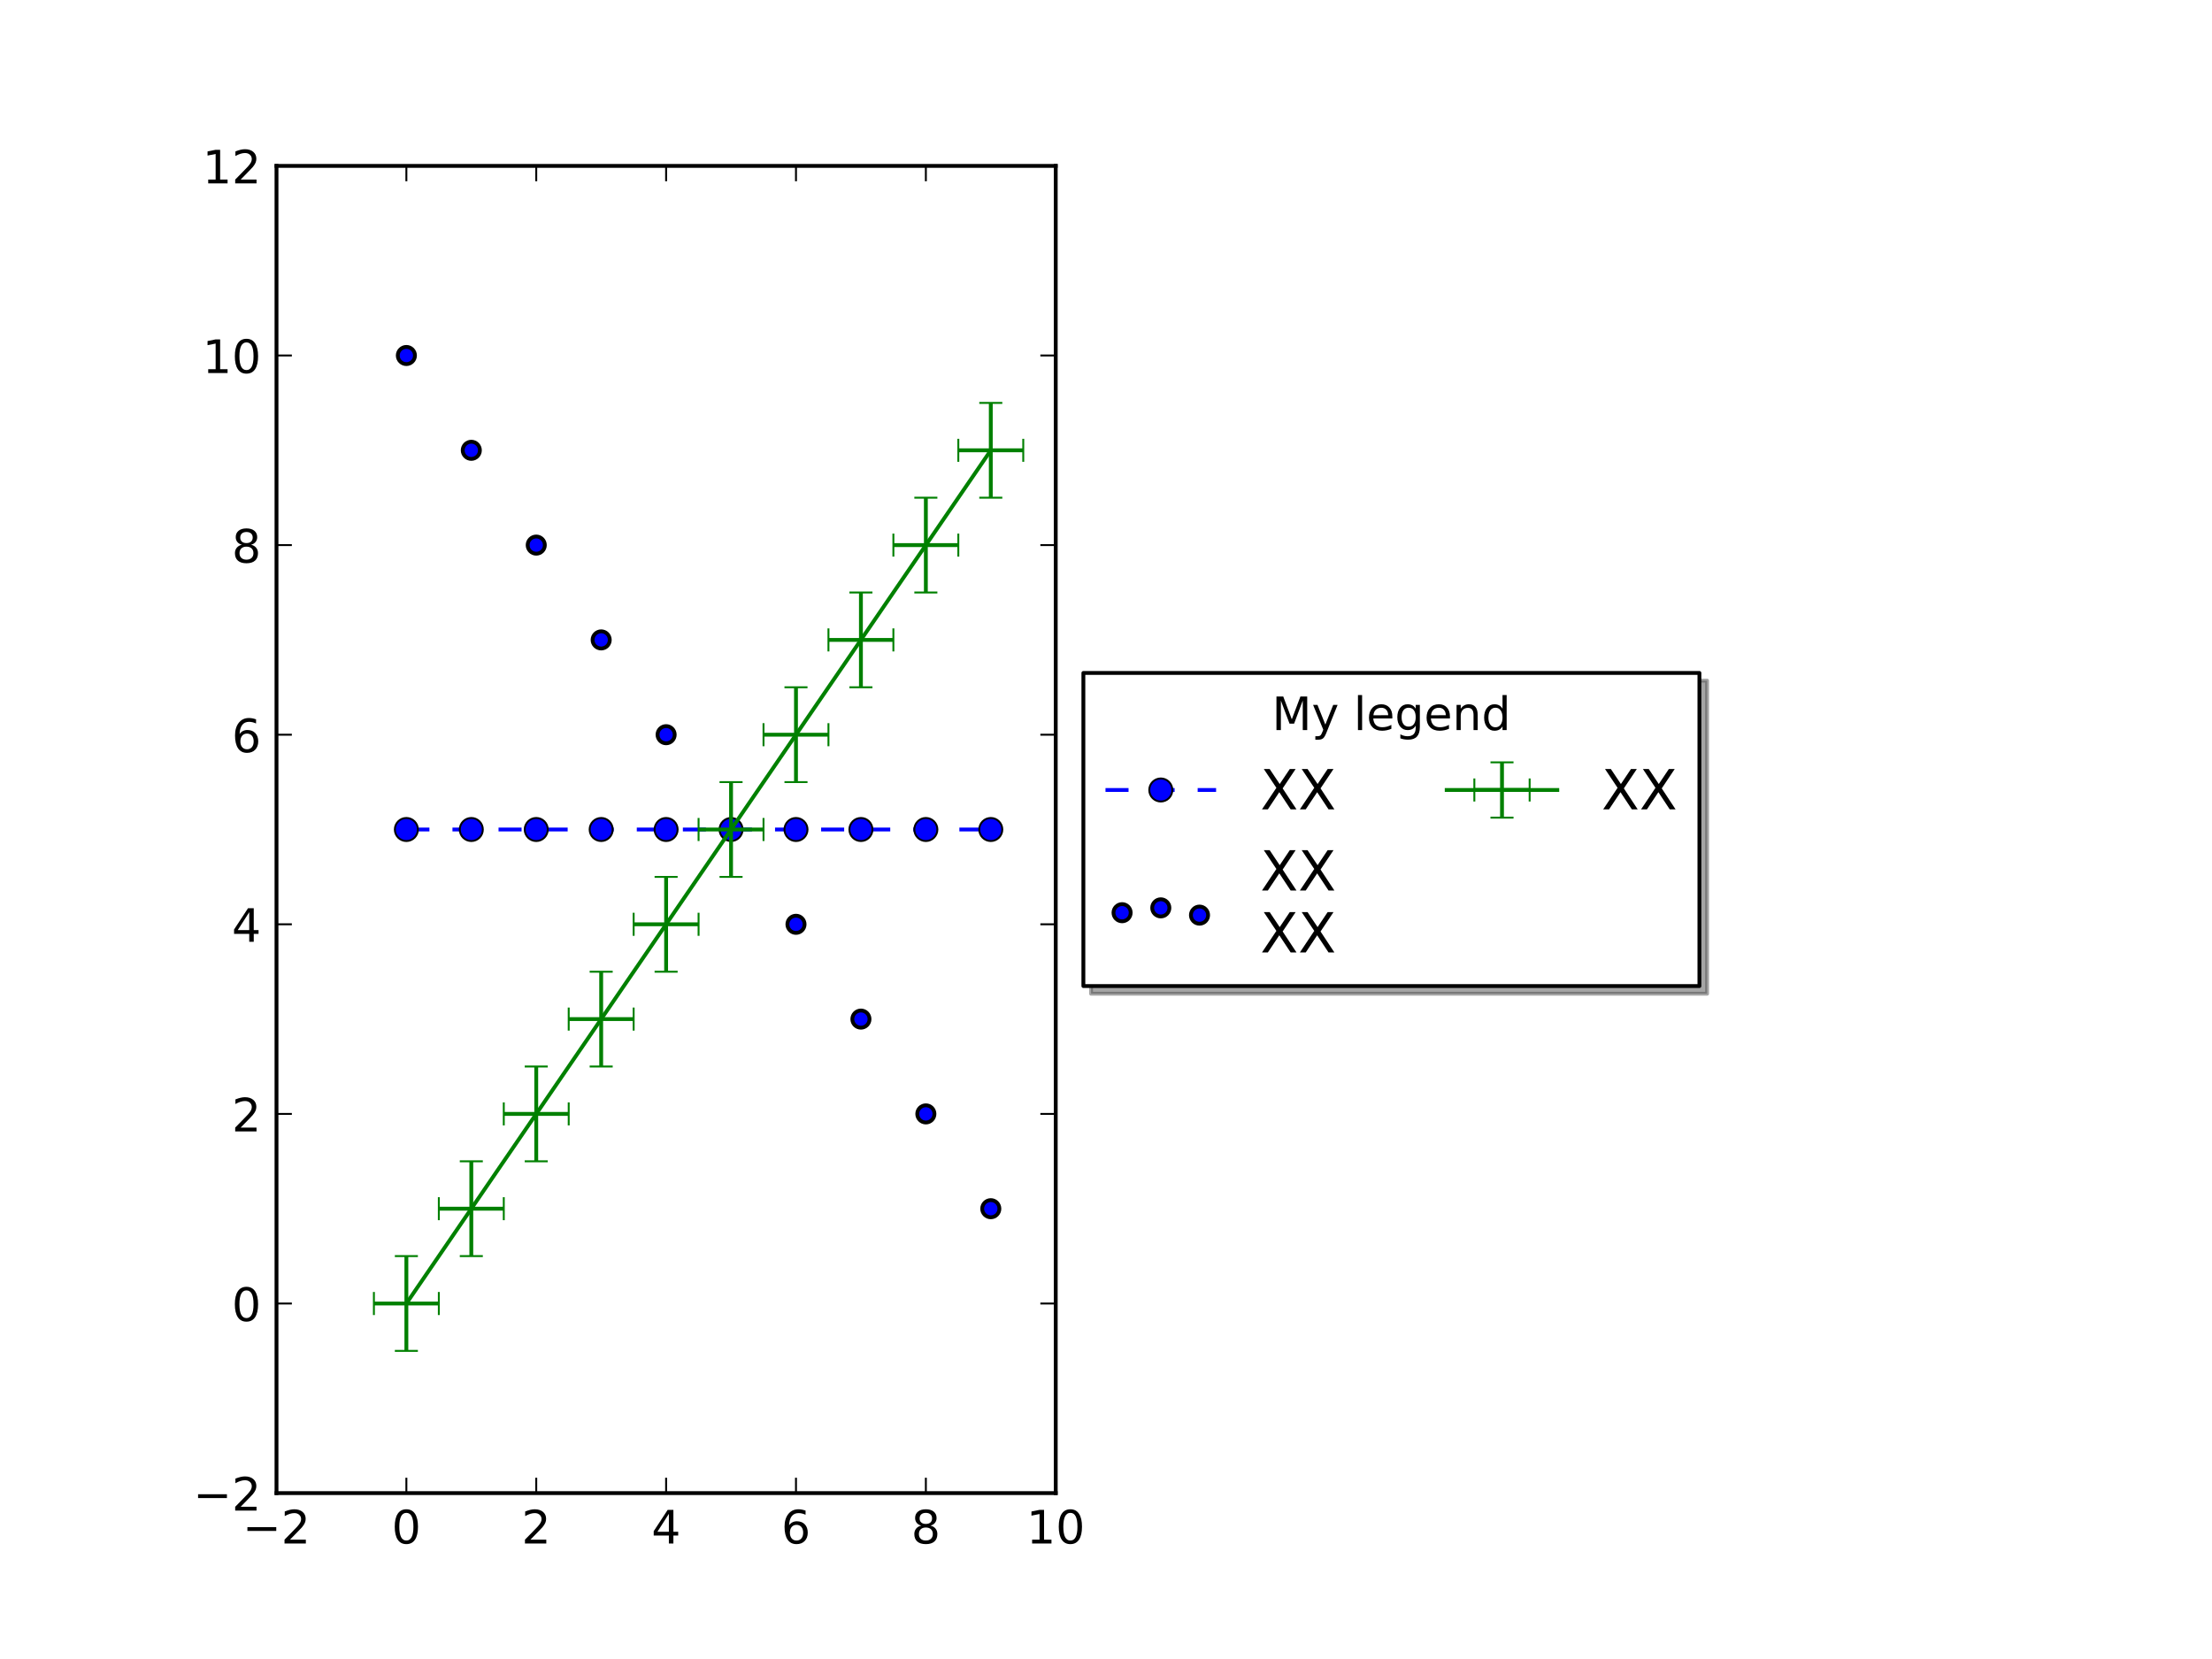 <?xml version="1.0" encoding="utf-8" standalone="no"?>
<!DOCTYPE svg PUBLIC "-//W3C//DTD SVG 1.1//EN"
  "http://www.w3.org/Graphics/SVG/1.1/DTD/svg11.dtd">
<!-- Created with matplotlib (https://matplotlib.org/) -->
<svg height="432pt" version="1.1" viewBox="0 0 576 432" width="576pt" xmlns="http://www.w3.org/2000/svg" xmlns:xlink="http://www.w3.org/1999/xlink">
 <defs>
  <style type="text/css">
*{stroke-linecap:butt;stroke-linejoin:round;}
  </style>
 </defs>
 <g id="figure_1">
  <g id="patch_1">
   <path d="M 0 432 
L 576 432 
L 576 0 
L 0 0 
z
" style="fill:#ffffff;"/>
  </g>
  <g id="axes_1">
   <g id="patch_2">
    <path d="M 72 388.8 
L 274.909 388.8 
L 274.909 43.2 
L 72 43.2 
z
" style="fill:#ffffff;"/>
   </g>
   <g id="PathCollection_1">
    <defs>
     <path d="M 0 2.236 
C 0.593 2.236 1.162 2 1.581 1.581 
C 2 1.162 2.236 0.593 2.236 0 
C 2.236 -0.593 2 -1.162 1.581 -1.581 
C 1.162 -2 0.593 -2.236 0 -2.236 
C -0.593 -2.236 -1.162 -2 -1.581 -1.581 
C -2 -1.162 -2.236 -0.593 -2.236 0 
C -2.236 0.593 -2 1.162 -1.581 1.581 
C -1.162 2 -0.593 2.236 0 2.236 
z
" id="m55f30c0a34" style="stroke:#000000;"/>
    </defs>
    <g clip-path="url(#p0b51b03837)">
     <use style="fill:#0000ff;stroke:#000000;" x="105.818" xlink:href="#m55f30c0a34" y="92.571"/>
     <use style="fill:#0000ff;stroke:#000000;" x="122.727" xlink:href="#m55f30c0a34" y="117.257"/>
     <use style="fill:#0000ff;stroke:#000000;" x="139.636" xlink:href="#m55f30c0a34" y="141.943"/>
     <use style="fill:#0000ff;stroke:#000000;" x="156.545" xlink:href="#m55f30c0a34" y="166.629"/>
     <use style="fill:#0000ff;stroke:#000000;" x="173.455" xlink:href="#m55f30c0a34" y="191.314"/>
     <use style="fill:#0000ff;stroke:#000000;" x="190.364" xlink:href="#m55f30c0a34" y="216"/>
     <use style="fill:#0000ff;stroke:#000000;" x="207.273" xlink:href="#m55f30c0a34" y="240.686"/>
     <use style="fill:#0000ff;stroke:#000000;" x="224.182" xlink:href="#m55f30c0a34" y="265.371"/>
     <use style="fill:#0000ff;stroke:#000000;" x="241.091" xlink:href="#m55f30c0a34" y="290.057"/>
     <use style="fill:#0000ff;stroke:#000000;" x="258" xlink:href="#m55f30c0a34" y="314.743"/>
    </g>
   </g>
   <g id="line2d_1">
    <path clip-path="url(#p0b51b03837)" d="M 105.818 216 
L 122.727 216 
L 139.636 216 
L 156.545 216 
L 173.455 216 
L 190.364 216 
L 207.273 216 
L 224.182 216 
L 241.091 216 
L 258 216 
" style="fill:none;stroke:#0000ff;stroke-dasharray:6,6;stroke-dashoffset:0;"/>
    <defs>
     <path d="M 0 3 
C 0.796 3 1.559 2.684 2.121 2.121 
C 2.684 1.559 3 0.796 3 0 
C 3 -0.796 2.684 -1.559 2.121 -2.121 
C 1.559 -2.684 0.796 -3 0 -3 
C -0.796 -3 -1.559 -2.684 -2.121 -2.121 
C -2.684 -1.559 -3 -0.796 -3 0 
C -3 0.796 -2.684 1.559 -2.121 2.121 
C -1.559 2.684 -0.796 3 0 3 
z
" id="mbb289507d7" style="stroke:#000000;stroke-width:0.5;"/>
    </defs>
    <g clip-path="url(#p0b51b03837)">
     <use style="fill:#0000ff;stroke:#000000;stroke-width:0.5;" x="105.818" xlink:href="#mbb289507d7" y="216"/>
     <use style="fill:#0000ff;stroke:#000000;stroke-width:0.5;" x="122.727" xlink:href="#mbb289507d7" y="216"/>
     <use style="fill:#0000ff;stroke:#000000;stroke-width:0.5;" x="139.636" xlink:href="#mbb289507d7" y="216"/>
     <use style="fill:#0000ff;stroke:#000000;stroke-width:0.5;" x="156.545" xlink:href="#mbb289507d7" y="216"/>
     <use style="fill:#0000ff;stroke:#000000;stroke-width:0.5;" x="173.455" xlink:href="#mbb289507d7" y="216"/>
     <use style="fill:#0000ff;stroke:#000000;stroke-width:0.5;" x="190.364" xlink:href="#mbb289507d7" y="216"/>
     <use style="fill:#0000ff;stroke:#000000;stroke-width:0.5;" x="207.273" xlink:href="#mbb289507d7" y="216"/>
     <use style="fill:#0000ff;stroke:#000000;stroke-width:0.5;" x="224.182" xlink:href="#mbb289507d7" y="216"/>
     <use style="fill:#0000ff;stroke:#000000;stroke-width:0.5;" x="241.091" xlink:href="#mbb289507d7" y="216"/>
     <use style="fill:#0000ff;stroke:#000000;stroke-width:0.5;" x="258" xlink:href="#mbb289507d7" y="216"/>
    </g>
   </g>
   <g id="line2d_2">
    <path clip-path="url(#p0b51b03837)" d="M 97.364 339.429 
L 114.273 339.429 
" style="fill:none;stroke:#008000;"/>
   </g>
   <g id="line2d_3">
    <path clip-path="url(#p0b51b03837)" d="M 114.273 314.743 
L 131.182 314.743 
" style="fill:none;stroke:#008000;"/>
   </g>
   <g id="line2d_4">
    <path clip-path="url(#p0b51b03837)" d="M 131.182 290.057 
L 148.091 290.057 
" style="fill:none;stroke:#008000;"/>
   </g>
   <g id="line2d_5">
    <path clip-path="url(#p0b51b03837)" d="M 148.091 265.371 
L 165 265.371 
" style="fill:none;stroke:#008000;"/>
   </g>
   <g id="line2d_6">
    <path clip-path="url(#p0b51b03837)" d="M 165 240.686 
L 181.909 240.686 
" style="fill:none;stroke:#008000;"/>
   </g>
   <g id="line2d_7">
    <path clip-path="url(#p0b51b03837)" d="M 181.909 216 
L 198.818 216 
" style="fill:none;stroke:#008000;"/>
   </g>
   <g id="line2d_8">
    <path clip-path="url(#p0b51b03837)" d="M 198.818 191.314 
L 215.727 191.314 
" style="fill:none;stroke:#008000;"/>
   </g>
   <g id="line2d_9">
    <path clip-path="url(#p0b51b03837)" d="M 215.727 166.629 
L 232.636 166.629 
" style="fill:none;stroke:#008000;"/>
   </g>
   <g id="line2d_10">
    <path clip-path="url(#p0b51b03837)" d="M 232.636 141.943 
L 249.545 141.943 
" style="fill:none;stroke:#008000;"/>
   </g>
   <g id="line2d_11">
    <path clip-path="url(#p0b51b03837)" d="M 249.545 117.257 
L 266.455 117.257 
" style="fill:none;stroke:#008000;"/>
   </g>
   <g id="line2d_12">
    <path clip-path="url(#p0b51b03837)" d="M 105.818 351.771 
L 105.818 327.086 
" style="fill:none;stroke:#008000;"/>
   </g>
   <g id="line2d_13">
    <path clip-path="url(#p0b51b03837)" d="M 122.727 327.086 
L 122.727 302.4 
" style="fill:none;stroke:#008000;"/>
   </g>
   <g id="line2d_14">
    <path clip-path="url(#p0b51b03837)" d="M 139.636 302.4 
L 139.636 277.714 
" style="fill:none;stroke:#008000;"/>
   </g>
   <g id="line2d_15">
    <path clip-path="url(#p0b51b03837)" d="M 156.545 277.714 
L 156.545 253.029 
" style="fill:none;stroke:#008000;"/>
   </g>
   <g id="line2d_16">
    <path clip-path="url(#p0b51b03837)" d="M 173.455 253.029 
L 173.455 228.343 
" style="fill:none;stroke:#008000;"/>
   </g>
   <g id="line2d_17">
    <path clip-path="url(#p0b51b03837)" d="M 190.364 228.343 
L 190.364 203.657 
" style="fill:none;stroke:#008000;"/>
   </g>
   <g id="line2d_18">
    <path clip-path="url(#p0b51b03837)" d="M 207.273 203.657 
L 207.273 178.971 
" style="fill:none;stroke:#008000;"/>
   </g>
   <g id="line2d_19">
    <path clip-path="url(#p0b51b03837)" d="M 224.182 178.971 
L 224.182 154.286 
" style="fill:none;stroke:#008000;"/>
   </g>
   <g id="line2d_20">
    <path clip-path="url(#p0b51b03837)" d="M 241.091 154.286 
L 241.091 129.6 
" style="fill:none;stroke:#008000;"/>
   </g>
   <g id="line2d_21">
    <path clip-path="url(#p0b51b03837)" d="M 258 129.6 
L 258 104.914 
" style="fill:none;stroke:#008000;"/>
   </g>
   <g id="line2d_22">
    <defs>
     <path d="M 0 3 
L 0 -3 
" id="m2dbe81a419" style="stroke:#008000;stroke-width:0.5;"/>
    </defs>
    <g clip-path="url(#p0b51b03837)">
     <use style="fill:#008000;stroke:#008000;stroke-width:0.5;" x="97.364" xlink:href="#m2dbe81a419" y="339.429"/>
     <use style="fill:#008000;stroke:#008000;stroke-width:0.5;" x="114.273" xlink:href="#m2dbe81a419" y="314.743"/>
     <use style="fill:#008000;stroke:#008000;stroke-width:0.5;" x="131.182" xlink:href="#m2dbe81a419" y="290.057"/>
     <use style="fill:#008000;stroke:#008000;stroke-width:0.5;" x="148.091" xlink:href="#m2dbe81a419" y="265.371"/>
     <use style="fill:#008000;stroke:#008000;stroke-width:0.5;" x="165" xlink:href="#m2dbe81a419" y="240.686"/>
     <use style="fill:#008000;stroke:#008000;stroke-width:0.5;" x="181.909" xlink:href="#m2dbe81a419" y="216"/>
     <use style="fill:#008000;stroke:#008000;stroke-width:0.5;" x="198.818" xlink:href="#m2dbe81a419" y="191.314"/>
     <use style="fill:#008000;stroke:#008000;stroke-width:0.5;" x="215.727" xlink:href="#m2dbe81a419" y="166.629"/>
     <use style="fill:#008000;stroke:#008000;stroke-width:0.5;" x="232.636" xlink:href="#m2dbe81a419" y="141.943"/>
     <use style="fill:#008000;stroke:#008000;stroke-width:0.5;" x="249.545" xlink:href="#m2dbe81a419" y="117.257"/>
    </g>
   </g>
   <g id="line2d_23">
    <g clip-path="url(#p0b51b03837)">
     <use style="fill:#008000;stroke:#008000;stroke-width:0.5;" x="114.273" xlink:href="#m2dbe81a419" y="339.429"/>
     <use style="fill:#008000;stroke:#008000;stroke-width:0.5;" x="131.182" xlink:href="#m2dbe81a419" y="314.743"/>
     <use style="fill:#008000;stroke:#008000;stroke-width:0.5;" x="148.091" xlink:href="#m2dbe81a419" y="290.057"/>
     <use style="fill:#008000;stroke:#008000;stroke-width:0.5;" x="165" xlink:href="#m2dbe81a419" y="265.371"/>
     <use style="fill:#008000;stroke:#008000;stroke-width:0.5;" x="181.909" xlink:href="#m2dbe81a419" y="240.686"/>
     <use style="fill:#008000;stroke:#008000;stroke-width:0.5;" x="198.818" xlink:href="#m2dbe81a419" y="216"/>
     <use style="fill:#008000;stroke:#008000;stroke-width:0.5;" x="215.727" xlink:href="#m2dbe81a419" y="191.314"/>
     <use style="fill:#008000;stroke:#008000;stroke-width:0.5;" x="232.636" xlink:href="#m2dbe81a419" y="166.629"/>
     <use style="fill:#008000;stroke:#008000;stroke-width:0.5;" x="249.545" xlink:href="#m2dbe81a419" y="141.943"/>
     <use style="fill:#008000;stroke:#008000;stroke-width:0.5;" x="266.455" xlink:href="#m2dbe81a419" y="117.257"/>
    </g>
   </g>
   <g id="line2d_24">
    <defs>
     <path d="M 3 0 
L -3 -0 
" id="m954e0fa9c3" style="stroke:#008000;stroke-width:0.5;"/>
    </defs>
    <g clip-path="url(#p0b51b03837)">
     <use style="fill:#008000;stroke:#008000;stroke-width:0.5;" x="105.818" xlink:href="#m954e0fa9c3" y="351.771"/>
     <use style="fill:#008000;stroke:#008000;stroke-width:0.5;" x="122.727" xlink:href="#m954e0fa9c3" y="327.086"/>
     <use style="fill:#008000;stroke:#008000;stroke-width:0.5;" x="139.636" xlink:href="#m954e0fa9c3" y="302.4"/>
     <use style="fill:#008000;stroke:#008000;stroke-width:0.5;" x="156.545" xlink:href="#m954e0fa9c3" y="277.714"/>
     <use style="fill:#008000;stroke:#008000;stroke-width:0.5;" x="173.455" xlink:href="#m954e0fa9c3" y="253.029"/>
     <use style="fill:#008000;stroke:#008000;stroke-width:0.5;" x="190.364" xlink:href="#m954e0fa9c3" y="228.343"/>
     <use style="fill:#008000;stroke:#008000;stroke-width:0.5;" x="207.273" xlink:href="#m954e0fa9c3" y="203.657"/>
     <use style="fill:#008000;stroke:#008000;stroke-width:0.5;" x="224.182" xlink:href="#m954e0fa9c3" y="178.971"/>
     <use style="fill:#008000;stroke:#008000;stroke-width:0.5;" x="241.091" xlink:href="#m954e0fa9c3" y="154.286"/>
     <use style="fill:#008000;stroke:#008000;stroke-width:0.5;" x="258" xlink:href="#m954e0fa9c3" y="129.6"/>
    </g>
   </g>
   <g id="line2d_25">
    <g clip-path="url(#p0b51b03837)">
     <use style="fill:#008000;stroke:#008000;stroke-width:0.5;" x="105.818" xlink:href="#m954e0fa9c3" y="327.086"/>
     <use style="fill:#008000;stroke:#008000;stroke-width:0.5;" x="122.727" xlink:href="#m954e0fa9c3" y="302.4"/>
     <use style="fill:#008000;stroke:#008000;stroke-width:0.5;" x="139.636" xlink:href="#m954e0fa9c3" y="277.714"/>
     <use style="fill:#008000;stroke:#008000;stroke-width:0.5;" x="156.545" xlink:href="#m954e0fa9c3" y="253.029"/>
     <use style="fill:#008000;stroke:#008000;stroke-width:0.5;" x="173.455" xlink:href="#m954e0fa9c3" y="228.343"/>
     <use style="fill:#008000;stroke:#008000;stroke-width:0.5;" x="190.364" xlink:href="#m954e0fa9c3" y="203.657"/>
     <use style="fill:#008000;stroke:#008000;stroke-width:0.5;" x="207.273" xlink:href="#m954e0fa9c3" y="178.971"/>
     <use style="fill:#008000;stroke:#008000;stroke-width:0.5;" x="224.182" xlink:href="#m954e0fa9c3" y="154.286"/>
     <use style="fill:#008000;stroke:#008000;stroke-width:0.5;" x="241.091" xlink:href="#m954e0fa9c3" y="129.6"/>
     <use style="fill:#008000;stroke:#008000;stroke-width:0.5;" x="258" xlink:href="#m954e0fa9c3" y="104.914"/>
    </g>
   </g>
   <g id="line2d_26">
    <path clip-path="url(#p0b51b03837)" d="M 105.818 339.429 
L 122.727 314.743 
L 139.636 290.057 
L 156.545 265.371 
L 173.455 240.686 
L 190.364 216 
L 207.273 191.314 
L 224.182 166.629 
L 241.091 141.943 
L 258 117.257 
" style="fill:none;stroke:#008000;stroke-linecap:square;"/>
   </g>
   <g id="patch_3">
    <path d="M 72 388.8 
L 72 43.2 
" style="fill:none;stroke:#000000;stroke-linecap:square;stroke-linejoin:miter;"/>
   </g>
   <g id="patch_4">
    <path d="M 274.909 388.8 
L 274.909 43.2 
" style="fill:none;stroke:#000000;stroke-linecap:square;stroke-linejoin:miter;"/>
   </g>
   <g id="patch_5">
    <path d="M 72 388.8 
L 274.909 388.8 
" style="fill:none;stroke:#000000;stroke-linecap:square;stroke-linejoin:miter;"/>
   </g>
   <g id="patch_6">
    <path d="M 72 43.2 
L 274.909 43.2 
" style="fill:none;stroke:#000000;stroke-linecap:square;stroke-linejoin:miter;"/>
   </g>
   <g id="matplotlib.axis_1">
    <g id="xtick_1">
     <g id="line2d_27">
      <defs>
       <path d="M 0 0 
L 0 -4 
" id="m368fc901b1" style="stroke:#000000;stroke-width:0.5;"/>
      </defs>
      <g>
       <use style="stroke:#000000;stroke-width:0.5;" x="72" xlink:href="#m368fc901b1" y="388.8"/>
      </g>
     </g>
     <g id="line2d_28">
      <defs>
       <path d="M 0 0 
L 0 4 
" id="mc63e59a608" style="stroke:#000000;stroke-width:0.5;"/>
      </defs>
      <g>
       <use style="stroke:#000000;stroke-width:0.5;" x="72" xlink:href="#mc63e59a608" y="43.2"/>
      </g>
     </g>
     <g id="text_1">
      <!-- −2 -->
      <g transform="translate(63.155 401.918)scale(0.12 -0.12)">
       <defs>
        <path d="M 10.594 35.5 
L 73.188 35.5 
L 73.188 27.203 
L 10.594 27.203 
z
" id="DejaVuSans-8722"/>
        <path d="M 19.188 8.297 
L 53.609 8.297 
L 53.609 0 
L 7.328 0 
L 7.328 8.297 
Q 12.938 14.109 22.625 23.891 
Q 32.328 33.688 34.812 36.531 
Q 39.547 41.844 41.422 45.531 
Q 43.312 49.219 43.312 52.781 
Q 43.312 58.594 39.234 62.25 
Q 35.156 65.922 28.609 65.922 
Q 23.969 65.922 18.812 64.312 
Q 13.672 62.703 7.812 59.422 
L 7.812 69.391 
Q 13.766 71.781 18.938 73 
Q 24.125 74.219 28.422 74.219 
Q 39.75 74.219 46.484 68.547 
Q 53.219 62.891 53.219 53.422 
Q 53.219 48.922 51.531 44.891 
Q 49.859 40.875 45.406 35.406 
Q 44.188 33.984 37.641 27.219 
Q 31.109 20.453 19.188 8.297 
z
" id="DejaVuSans-50"/>
       </defs>
       <use xlink:href="#DejaVuSans-8722"/>
       <use x="83.789" xlink:href="#DejaVuSans-50"/>
      </g>
     </g>
    </g>
    <g id="xtick_2">
     <g id="line2d_29">
      <g>
       <use style="stroke:#000000;stroke-width:0.5;" x="105.818" xlink:href="#m368fc901b1" y="388.8"/>
      </g>
     </g>
     <g id="line2d_30">
      <g>
       <use style="stroke:#000000;stroke-width:0.5;" x="105.818" xlink:href="#mc63e59a608" y="43.2"/>
      </g>
     </g>
     <g id="text_2">
      <!-- 0 -->
      <g transform="translate(102.001 401.918)scale(0.12 -0.12)">
       <defs>
        <path d="M 31.781 66.406 
Q 24.172 66.406 20.328 58.906 
Q 16.5 51.422 16.5 36.375 
Q 16.5 21.391 20.328 13.891 
Q 24.172 6.391 31.781 6.391 
Q 39.453 6.391 43.281 13.891 
Q 47.125 21.391 47.125 36.375 
Q 47.125 51.422 43.281 58.906 
Q 39.453 66.406 31.781 66.406 
z
M 31.781 74.219 
Q 44.047 74.219 50.516 64.516 
Q 56.984 54.828 56.984 36.375 
Q 56.984 17.969 50.516 8.266 
Q 44.047 -1.422 31.781 -1.422 
Q 19.531 -1.422 13.062 8.266 
Q 6.594 17.969 6.594 36.375 
Q 6.594 54.828 13.062 64.516 
Q 19.531 74.219 31.781 74.219 
z
" id="DejaVuSans-48"/>
       </defs>
       <use xlink:href="#DejaVuSans-48"/>
      </g>
     </g>
    </g>
    <g id="xtick_3">
     <g id="line2d_31">
      <g>
       <use style="stroke:#000000;stroke-width:0.5;" x="139.636" xlink:href="#m368fc901b1" y="388.8"/>
      </g>
     </g>
     <g id="line2d_32">
      <g>
       <use style="stroke:#000000;stroke-width:0.5;" x="139.636" xlink:href="#mc63e59a608" y="43.2"/>
      </g>
     </g>
     <g id="text_3">
      <!-- 2 -->
      <g transform="translate(135.819 401.918)scale(0.12 -0.12)">
       <use xlink:href="#DejaVuSans-50"/>
      </g>
     </g>
    </g>
    <g id="xtick_4">
     <g id="line2d_33">
      <g>
       <use style="stroke:#000000;stroke-width:0.5;" x="173.455" xlink:href="#m368fc901b1" y="388.8"/>
      </g>
     </g>
     <g id="line2d_34">
      <g>
       <use style="stroke:#000000;stroke-width:0.5;" x="173.455" xlink:href="#mc63e59a608" y="43.2"/>
      </g>
     </g>
     <g id="text_4">
      <!-- 4 -->
      <g transform="translate(169.637 401.918)scale(0.12 -0.12)">
       <defs>
        <path d="M 37.797 64.312 
L 12.891 25.391 
L 37.797 25.391 
z
M 35.203 72.906 
L 47.609 72.906 
L 47.609 25.391 
L 58.016 25.391 
L 58.016 17.188 
L 47.609 17.188 
L 47.609 0 
L 37.797 0 
L 37.797 17.188 
L 4.891 17.188 
L 4.891 26.703 
z
" id="DejaVuSans-52"/>
       </defs>
       <use xlink:href="#DejaVuSans-52"/>
      </g>
     </g>
    </g>
    <g id="xtick_5">
     <g id="line2d_35">
      <g>
       <use style="stroke:#000000;stroke-width:0.5;" x="207.273" xlink:href="#m368fc901b1" y="388.8"/>
      </g>
     </g>
     <g id="line2d_36">
      <g>
       <use style="stroke:#000000;stroke-width:0.5;" x="207.273" xlink:href="#mc63e59a608" y="43.2"/>
      </g>
     </g>
     <g id="text_5">
      <!-- 6 -->
      <g transform="translate(203.455 401.918)scale(0.12 -0.12)">
       <defs>
        <path d="M 33.016 40.375 
Q 26.375 40.375 22.484 35.828 
Q 18.609 31.297 18.609 23.391 
Q 18.609 15.531 22.484 10.953 
Q 26.375 6.391 33.016 6.391 
Q 39.656 6.391 43.531 10.953 
Q 47.406 15.531 47.406 23.391 
Q 47.406 31.297 43.531 35.828 
Q 39.656 40.375 33.016 40.375 
z
M 52.594 71.297 
L 52.594 62.312 
Q 48.875 64.062 45.094 64.984 
Q 41.312 65.922 37.594 65.922 
Q 27.828 65.922 22.672 59.328 
Q 17.531 52.734 16.797 39.406 
Q 19.672 43.656 24.016 45.922 
Q 28.375 48.188 33.594 48.188 
Q 44.578 48.188 50.953 41.516 
Q 57.328 34.859 57.328 23.391 
Q 57.328 12.156 50.688 5.359 
Q 44.047 -1.422 33.016 -1.422 
Q 20.359 -1.422 13.672 8.266 
Q 6.984 17.969 6.984 36.375 
Q 6.984 53.656 15.188 63.938 
Q 23.391 74.219 37.203 74.219 
Q 40.922 74.219 44.703 73.484 
Q 48.484 72.75 52.594 71.297 
z
" id="DejaVuSans-54"/>
       </defs>
       <use xlink:href="#DejaVuSans-54"/>
      </g>
     </g>
    </g>
    <g id="xtick_6">
     <g id="line2d_37">
      <g>
       <use style="stroke:#000000;stroke-width:0.5;" x="241.091" xlink:href="#m368fc901b1" y="388.8"/>
      </g>
     </g>
     <g id="line2d_38">
      <g>
       <use style="stroke:#000000;stroke-width:0.5;" x="241.091" xlink:href="#mc63e59a608" y="43.2"/>
      </g>
     </g>
     <g id="text_6">
      <!-- 8 -->
      <g transform="translate(237.273 401.918)scale(0.12 -0.12)">
       <defs>
        <path d="M 31.781 34.625 
Q 24.75 34.625 20.719 30.859 
Q 16.703 27.094 16.703 20.516 
Q 16.703 13.922 20.719 10.156 
Q 24.75 6.391 31.781 6.391 
Q 38.812 6.391 42.859 10.172 
Q 46.922 13.969 46.922 20.516 
Q 46.922 27.094 42.891 30.859 
Q 38.875 34.625 31.781 34.625 
z
M 21.922 38.812 
Q 15.578 40.375 12.031 44.719 
Q 8.5 49.078 8.5 55.328 
Q 8.5 64.062 14.719 69.141 
Q 20.953 74.219 31.781 74.219 
Q 42.672 74.219 48.875 69.141 
Q 55.078 64.062 55.078 55.328 
Q 55.078 49.078 51.531 44.719 
Q 48 40.375 41.703 38.812 
Q 48.828 37.156 52.797 32.312 
Q 56.781 27.484 56.781 20.516 
Q 56.781 9.906 50.312 4.234 
Q 43.844 -1.422 31.781 -1.422 
Q 19.734 -1.422 13.25 4.234 
Q 6.781 9.906 6.781 20.516 
Q 6.781 27.484 10.781 32.312 
Q 14.797 37.156 21.922 38.812 
z
M 18.312 54.391 
Q 18.312 48.734 21.844 45.562 
Q 25.391 42.391 31.781 42.391 
Q 38.141 42.391 41.719 45.562 
Q 45.312 48.734 45.312 54.391 
Q 45.312 60.062 41.719 63.234 
Q 38.141 66.406 31.781 66.406 
Q 25.391 66.406 21.844 63.234 
Q 18.312 60.062 18.312 54.391 
z
" id="DejaVuSans-56"/>
       </defs>
       <use xlink:href="#DejaVuSans-56"/>
      </g>
     </g>
    </g>
    <g id="xtick_7">
     <g id="line2d_39">
      <g>
       <use style="stroke:#000000;stroke-width:0.5;" x="274.909" xlink:href="#m368fc901b1" y="388.8"/>
      </g>
     </g>
     <g id="line2d_40">
      <g>
       <use style="stroke:#000000;stroke-width:0.5;" x="274.909" xlink:href="#mc63e59a608" y="43.2"/>
      </g>
     </g>
     <g id="text_7">
      <!-- 10 -->
      <g transform="translate(267.274 401.918)scale(0.12 -0.12)">
       <defs>
        <path d="M 12.406 8.297 
L 28.516 8.297 
L 28.516 63.922 
L 10.984 60.406 
L 10.984 69.391 
L 28.422 72.906 
L 38.281 72.906 
L 38.281 8.297 
L 54.391 8.297 
L 54.391 0 
L 12.406 0 
z
" id="DejaVuSans-49"/>
       </defs>
       <use xlink:href="#DejaVuSans-49"/>
       <use x="63.623" xlink:href="#DejaVuSans-48"/>
      </g>
     </g>
    </g>
   </g>
   <g id="matplotlib.axis_2">
    <g id="ytick_1">
     <g id="line2d_41">
      <defs>
       <path d="M 0 0 
L 4 0 
" id="m556f96d829" style="stroke:#000000;stroke-width:0.5;"/>
      </defs>
      <g>
       <use style="stroke:#000000;stroke-width:0.5;" x="72" xlink:href="#m556f96d829" y="388.8"/>
      </g>
     </g>
     <g id="line2d_42">
      <defs>
       <path d="M 0 0 
L -4 0 
" id="m27e32ca04a" style="stroke:#000000;stroke-width:0.5;"/>
      </defs>
      <g>
       <use style="stroke:#000000;stroke-width:0.5;" x="274.909" xlink:href="#m27e32ca04a" y="388.8"/>
      </g>
     </g>
     <g id="text_8">
      <!-- −2 -->
      <g transform="translate(50.309 393.359)scale(0.12 -0.12)">
       <use xlink:href="#DejaVuSans-8722"/>
       <use x="83.789" xlink:href="#DejaVuSans-50"/>
      </g>
     </g>
    </g>
    <g id="ytick_2">
     <g id="line2d_43">
      <g>
       <use style="stroke:#000000;stroke-width:0.5;" x="72" xlink:href="#m556f96d829" y="339.429"/>
      </g>
     </g>
     <g id="line2d_44">
      <g>
       <use style="stroke:#000000;stroke-width:0.5;" x="274.909" xlink:href="#m27e32ca04a" y="339.429"/>
      </g>
     </g>
     <g id="text_9">
      <!-- 0 -->
      <g transform="translate(60.365 343.988)scale(0.12 -0.12)">
       <use xlink:href="#DejaVuSans-48"/>
      </g>
     </g>
    </g>
    <g id="ytick_3">
     <g id="line2d_45">
      <g>
       <use style="stroke:#000000;stroke-width:0.5;" x="72" xlink:href="#m556f96d829" y="290.057"/>
      </g>
     </g>
     <g id="line2d_46">
      <g>
       <use style="stroke:#000000;stroke-width:0.5;" x="274.909" xlink:href="#m27e32ca04a" y="290.057"/>
      </g>
     </g>
     <g id="text_10">
      <!-- 2 -->
      <g transform="translate(60.365 294.616)scale(0.12 -0.12)">
       <use xlink:href="#DejaVuSans-50"/>
      </g>
     </g>
    </g>
    <g id="ytick_4">
     <g id="line2d_47">
      <g>
       <use style="stroke:#000000;stroke-width:0.5;" x="72" xlink:href="#m556f96d829" y="240.686"/>
      </g>
     </g>
     <g id="line2d_48">
      <g>
       <use style="stroke:#000000;stroke-width:0.5;" x="274.909" xlink:href="#m27e32ca04a" y="240.686"/>
      </g>
     </g>
     <g id="text_11">
      <!-- 4 -->
      <g transform="translate(60.365 245.245)scale(0.12 -0.12)">
       <use xlink:href="#DejaVuSans-52"/>
      </g>
     </g>
    </g>
    <g id="ytick_5">
     <g id="line2d_49">
      <g>
       <use style="stroke:#000000;stroke-width:0.5;" x="72" xlink:href="#m556f96d829" y="191.314"/>
      </g>
     </g>
     <g id="line2d_50">
      <g>
       <use style="stroke:#000000;stroke-width:0.5;" x="274.909" xlink:href="#m27e32ca04a" y="191.314"/>
      </g>
     </g>
     <g id="text_12">
      <!-- 6 -->
      <g transform="translate(60.365 195.873)scale(0.12 -0.12)">
       <use xlink:href="#DejaVuSans-54"/>
      </g>
     </g>
    </g>
    <g id="ytick_6">
     <g id="line2d_51">
      <g>
       <use style="stroke:#000000;stroke-width:0.5;" x="72" xlink:href="#m556f96d829" y="141.943"/>
      </g>
     </g>
     <g id="line2d_52">
      <g>
       <use style="stroke:#000000;stroke-width:0.5;" x="274.909" xlink:href="#m27e32ca04a" y="141.943"/>
      </g>
     </g>
     <g id="text_13">
      <!-- 8 -->
      <g transform="translate(60.365 146.502)scale(0.12 -0.12)">
       <use xlink:href="#DejaVuSans-56"/>
      </g>
     </g>
    </g>
    <g id="ytick_7">
     <g id="line2d_53">
      <g>
       <use style="stroke:#000000;stroke-width:0.5;" x="72" xlink:href="#m556f96d829" y="92.571"/>
      </g>
     </g>
     <g id="line2d_54">
      <g>
       <use style="stroke:#000000;stroke-width:0.5;" x="274.909" xlink:href="#m27e32ca04a" y="92.571"/>
      </g>
     </g>
     <g id="text_14">
      <!-- 10 -->
      <g transform="translate(52.73 97.13)scale(0.12 -0.12)">
       <use xlink:href="#DejaVuSans-49"/>
       <use x="63.623" xlink:href="#DejaVuSans-48"/>
      </g>
     </g>
    </g>
    <g id="ytick_8">
     <g id="line2d_55">
      <g>
       <use style="stroke:#000000;stroke-width:0.5;" x="72" xlink:href="#m556f96d829" y="43.2"/>
      </g>
     </g>
     <g id="line2d_56">
      <g>
       <use style="stroke:#000000;stroke-width:0.5;" x="274.909" xlink:href="#m27e32ca04a" y="43.2"/>
      </g>
     </g>
     <g id="text_15">
      <!-- 12 -->
      <g transform="translate(52.73 47.759)scale(0.12 -0.12)">
       <use xlink:href="#DejaVuSans-49"/>
       <use x="63.623" xlink:href="#DejaVuSans-50"/>
      </g>
     </g>
    </g>
   </g>
   <g id="legend_1">
    <g id="patch_7">
     <path d="M 284.109 258.766 
L 444.525 258.766 
L 444.525 177.234 
L 284.109 177.234 
z
" style="fill:#4c4c4c;opacity:0.5;stroke:#4c4c4c;stroke-linejoin:miter;"/>
    </g>
    <g id="patch_8">
     <path d="M 282.109 256.766 
L 442.525 256.766 
L 442.525 175.234 
L 282.109 175.234 
z
" style="fill:#ffffff;stroke:#000000;stroke-linejoin:miter;"/>
    </g>
    <g id="text_16">
     <!-- My legend -->
     <g transform="translate(331.211 190.112)scale(0.12 -0.12)">
      <defs>
       <path d="M 9.812 72.906 
L 24.516 72.906 
L 43.109 23.297 
L 61.812 72.906 
L 76.516 72.906 
L 76.516 0 
L 66.891 0 
L 66.891 64.016 
L 48.094 14.016 
L 38.188 14.016 
L 19.391 64.016 
L 19.391 0 
L 9.812 0 
z
" id="DejaVuSans-77"/>
       <path d="M 32.172 -5.078 
Q 28.375 -14.844 24.75 -17.812 
Q 21.141 -20.797 15.094 -20.797 
L 7.906 -20.797 
L 7.906 -13.281 
L 13.188 -13.281 
Q 16.891 -13.281 18.938 -11.516 
Q 21 -9.766 23.484 -3.219 
L 25.094 0.875 
L 2.984 54.688 
L 12.5 54.688 
L 29.594 11.922 
L 46.688 54.688 
L 56.203 54.688 
z
" id="DejaVuSans-121"/>
       <path id="DejaVuSans-32"/>
       <path d="M 9.422 75.984 
L 18.406 75.984 
L 18.406 0 
L 9.422 0 
z
" id="DejaVuSans-108"/>
       <path d="M 56.203 29.594 
L 56.203 25.203 
L 14.891 25.203 
Q 15.484 15.922 20.484 11.062 
Q 25.484 6.203 34.422 6.203 
Q 39.594 6.203 44.453 7.469 
Q 49.312 8.734 54.109 11.281 
L 54.109 2.781 
Q 49.266 0.734 44.188 -0.344 
Q 39.109 -1.422 33.891 -1.422 
Q 20.797 -1.422 13.156 6.188 
Q 5.516 13.812 5.516 26.812 
Q 5.516 40.234 12.766 48.109 
Q 20.016 56 32.328 56 
Q 43.359 56 49.781 48.891 
Q 56.203 41.797 56.203 29.594 
z
M 47.219 32.234 
Q 47.125 39.594 43.094 43.984 
Q 39.062 48.391 32.422 48.391 
Q 24.906 48.391 20.391 44.141 
Q 15.875 39.891 15.188 32.172 
z
" id="DejaVuSans-101"/>
       <path d="M 45.406 27.984 
Q 45.406 37.75 41.375 43.109 
Q 37.359 48.484 30.078 48.484 
Q 22.859 48.484 18.828 43.109 
Q 14.797 37.75 14.797 27.984 
Q 14.797 18.266 18.828 12.891 
Q 22.859 7.516 30.078 7.516 
Q 37.359 7.516 41.375 12.891 
Q 45.406 18.266 45.406 27.984 
z
M 54.391 6.781 
Q 54.391 -7.172 48.188 -13.984 
Q 42 -20.797 29.203 -20.797 
Q 24.469 -20.797 20.266 -20.094 
Q 16.062 -19.391 12.109 -17.922 
L 12.109 -9.188 
Q 16.062 -11.328 19.922 -12.344 
Q 23.781 -13.375 27.781 -13.375 
Q 36.625 -13.375 41.016 -8.766 
Q 45.406 -4.156 45.406 5.172 
L 45.406 9.625 
Q 42.625 4.781 38.281 2.391 
Q 33.938 0 27.875 0 
Q 17.828 0 11.672 7.656 
Q 5.516 15.328 5.516 27.984 
Q 5.516 40.672 11.672 48.328 
Q 17.828 56 27.875 56 
Q 33.938 56 38.281 53.609 
Q 42.625 51.219 45.406 46.391 
L 45.406 54.688 
L 54.391 54.688 
z
" id="DejaVuSans-103"/>
       <path d="M 54.891 33.016 
L 54.891 0 
L 45.906 0 
L 45.906 32.719 
Q 45.906 40.484 42.875 44.328 
Q 39.844 48.188 33.797 48.188 
Q 26.516 48.188 22.312 43.547 
Q 18.109 38.922 18.109 30.906 
L 18.109 0 
L 9.078 0 
L 9.078 54.688 
L 18.109 54.688 
L 18.109 46.188 
Q 21.344 51.125 25.703 53.562 
Q 30.078 56 35.797 56 
Q 45.219 56 50.047 50.172 
Q 54.891 44.344 54.891 33.016 
z
" id="DejaVuSans-110"/>
       <path d="M 45.406 46.391 
L 45.406 75.984 
L 54.391 75.984 
L 54.391 0 
L 45.406 0 
L 45.406 8.203 
Q 42.578 3.328 38.25 0.953 
Q 33.938 -1.422 27.875 -1.422 
Q 17.969 -1.422 11.734 6.484 
Q 5.516 14.406 5.516 27.297 
Q 5.516 40.188 11.734 48.094 
Q 17.969 56 27.875 56 
Q 33.938 56 38.25 53.625 
Q 42.578 51.266 45.406 46.391 
z
M 14.797 27.297 
Q 14.797 17.391 18.875 11.75 
Q 22.953 6.109 30.078 6.109 
Q 37.203 6.109 41.297 11.75 
Q 45.406 17.391 45.406 27.297 
Q 45.406 37.203 41.297 42.844 
Q 37.203 48.484 30.078 48.484 
Q 22.953 48.484 18.875 42.844 
Q 14.797 37.203 14.797 27.297 
z
" id="DejaVuSans-100"/>
      </defs>
      <use xlink:href="#DejaVuSans-77"/>
      <use x="86.279" xlink:href="#DejaVuSans-121"/>
      <use x="145.459" xlink:href="#DejaVuSans-32"/>
      <use x="177.246" xlink:href="#DejaVuSans-108"/>
      <use x="205.029" xlink:href="#DejaVuSans-101"/>
      <use x="266.553" xlink:href="#DejaVuSans-103"/>
      <use x="330.029" xlink:href="#DejaVuSans-101"/>
      <use x="391.553" xlink:href="#DejaVuSans-110"/>
      <use x="454.932" xlink:href="#DejaVuSans-100"/>
     </g>
    </g>
    <g id="line2d_57">
     <path d="M 287.869 205.71 
L 316.669 205.71 
" style="fill:none;stroke:#0000ff;stroke-dasharray:6,6;stroke-dashoffset:0;"/>
    </g>
    <g id="line2d_58">
     <g>
      <use style="fill:#0000ff;stroke:#000000;stroke-width:0.5;" x="302.269" xlink:href="#mbb289507d7" y="205.71"/>
     </g>
    </g>
    <g id="text_17">
     <!-- XX -->
     <g transform="translate(328.189 210.75)scale(0.144 -0.144)">
      <defs>
       <path d="M 6.297 72.906 
L 16.891 72.906 
L 35.016 45.797 
L 53.219 72.906 
L 63.812 72.906 
L 40.375 37.891 
L 65.375 0 
L 54.781 0 
L 34.281 31 
L 13.625 0 
L 2.984 0 
L 29 38.922 
z
" id="DejaVuSans-88"/>
      </defs>
      <use xlink:href="#DejaVuSans-88"/>
      <use x="68.506" xlink:href="#DejaVuSans-88"/>
     </g>
    </g>
    <g id="PathCollection_2">
     <path d="M 292.189 239.902 
C 292.782 239.902 293.351 239.666 293.77 239.247 
C 294.19 238.828 294.425 238.259 294.425 237.666 
C 294.425 237.073 294.19 236.504 293.77 236.085 
C 293.351 235.666 292.782 235.43 292.189 235.43 
C 291.596 235.43 291.027 235.666 290.608 236.085 
C 290.189 236.504 289.953 237.073 289.953 237.666 
C 289.953 238.259 290.189 238.828 290.608 239.247 
C 291.027 239.666 291.596 239.902 292.189 239.902 
z
" style="fill:#0000ff;stroke:#000000;"/>
     <path d="M 302.269 238.642 
C 302.862 238.642 303.431 238.406 303.85 237.987 
C 304.27 237.568 304.505 236.999 304.505 236.406 
C 304.505 235.813 304.27 235.244 303.85 234.825 
C 303.431 234.406 302.862 234.17 302.269 234.17 
C 301.676 234.17 301.107 234.406 300.688 234.825 
C 300.269 235.244 300.033 235.813 300.033 236.406 
C 300.033 236.999 300.269 237.568 300.688 237.987 
C 301.107 238.406 301.676 238.642 302.269 238.642 
z
" style="fill:#0000ff;stroke:#000000;"/>
     <path d="M 312.349 240.532 
C 312.942 240.532 313.511 240.296 313.93 239.877 
C 314.35 239.458 314.585 238.889 314.585 238.296 
C 314.585 237.703 314.35 237.134 313.93 236.715 
C 313.511 236.296 312.942 236.06 312.349 236.06 
C 311.756 236.06 311.187 236.296 310.768 236.715 
C 310.349 237.134 310.113 237.703 310.113 238.296 
C 310.113 238.889 310.349 239.458 310.768 239.877 
C 311.187 240.296 311.756 240.532 312.349 240.532 
z
" style="fill:#0000ff;stroke:#000000;"/>
    </g>
    <g id="text_18">
     <!-- XX -->
     <g transform="translate(328.189 231.886)scale(0.144 -0.144)">
      <use xlink:href="#DejaVuSans-88"/>
      <use x="68.506" xlink:href="#DejaVuSans-88"/>
     </g>
     <!-- XX -->
     <g transform="translate(328.189 248.011)scale(0.144 -0.144)">
      <use xlink:href="#DejaVuSans-88"/>
      <use x="68.506" xlink:href="#DejaVuSans-88"/>
     </g>
    </g>
    <g id="line2d_59">
     <path d="M 383.917 205.71 
L 398.317 205.71 
" style="fill:none;stroke:#008000;"/>
    </g>
    <g id="line2d_60">
     <path d="M 391.117 212.91 
L 391.117 198.51 
" style="fill:none;stroke:#008000;"/>
    </g>
    <g id="line2d_61">
     <g>
      <use style="fill:#008000;stroke:#008000;stroke-width:0.5;" x="383.917" xlink:href="#m2dbe81a419" y="205.71"/>
     </g>
    </g>
    <g id="line2d_62">
     <g>
      <use style="fill:#008000;stroke:#008000;stroke-width:0.5;" x="398.317" xlink:href="#m2dbe81a419" y="205.71"/>
     </g>
    </g>
    <g id="line2d_63">
     <g>
      <use style="fill:#008000;stroke:#008000;stroke-width:0.5;" x="391.117" xlink:href="#m954e0fa9c3" y="212.91"/>
     </g>
    </g>
    <g id="line2d_64">
     <g>
      <use style="fill:#008000;stroke:#008000;stroke-width:0.5;" x="391.117" xlink:href="#m954e0fa9c3" y="198.51"/>
     </g>
    </g>
    <g id="line2d_65">
     <path d="M 376.717 205.71 
L 405.517 205.71 
" style="fill:none;stroke:#008000;stroke-linecap:square;"/>
    </g>
    <g id="line2d_66"/>
    <g id="text_19">
     <!-- XX -->
     <g transform="translate(417.037 210.75)scale(0.144 -0.144)">
      <use xlink:href="#DejaVuSans-88"/>
      <use x="68.506" xlink:href="#DejaVuSans-88"/>
     </g>
    </g>
   </g>
  </g>
 </g>
 <defs>
  <clipPath id="p0b51b03837">
   <rect height="345.6" width="202.909" x="72" y="43.2"/>
  </clipPath>
 </defs>
</svg>
